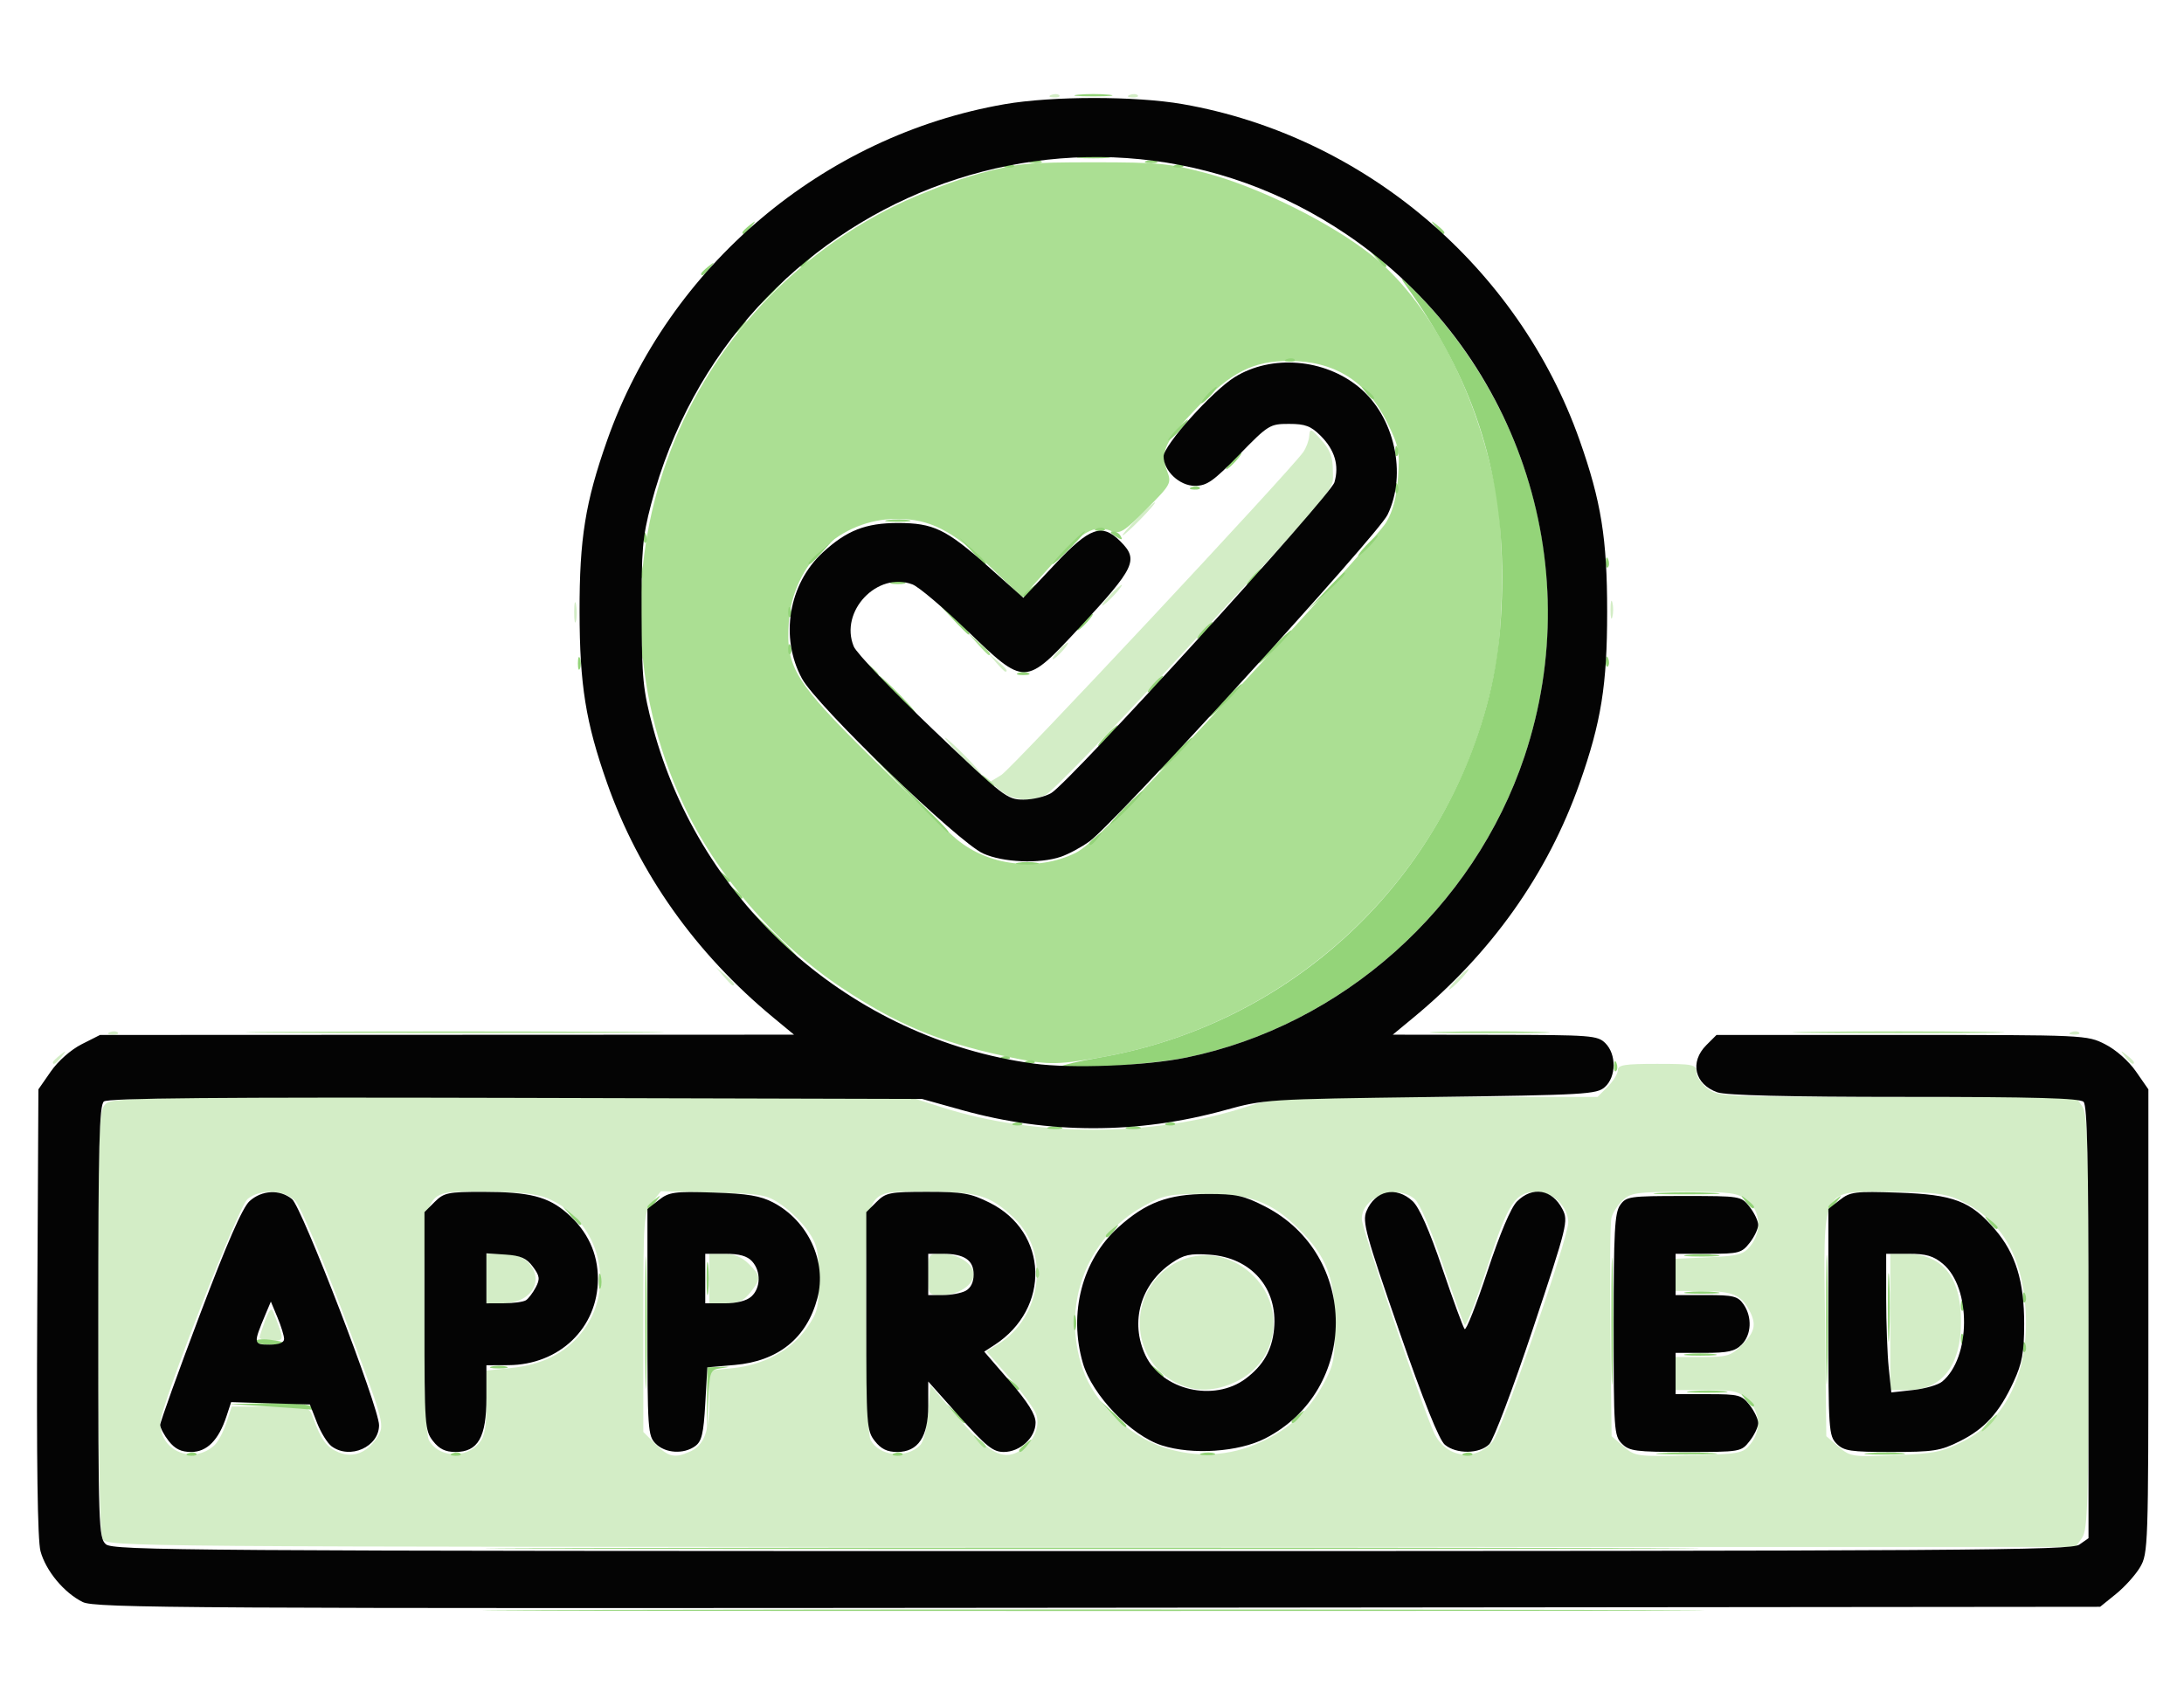 <?xml version="1.0" encoding="UTF-8" standalone="no"?>
<svg
   xmlns:dc="http://purl.org/dc/elements/1.1/"
   xmlns:cc="http://creativecommons.org/ns#"
   xmlns:rdf="http://www.w3.org/1999/02/22-rdf-syntax-ns#"
   xmlns:svg="http://www.w3.org/2000/svg"
   xmlns="http://www.w3.org/2000/svg"
   xmlns:sodipodi="http://sodipodi.sourceforge.net/DTD/sodipodi-0.dtd"
   xmlns:inkscape="http://www.inkscape.org/namespaces/inkscape"
   id="Capa_1"
   enable-background="new 0 0 512.085 512.085"
   height="400"
   viewBox="0 0 512.085 400.066"
   width="512"
   version="1.1"
   sodipodi:docname="approved.svg"
   inkscape:version="1.0.2-2 (e86c870879, 2021-01-15)">
  <defs
     id="defs41" />
  <sodipodi:namedview
     pagecolor="#ffffff"
     bordercolor="#666666"
     borderopacity="1"
     objecttolerance="10"
     gridtolerance="10"
     guidetolerance="10"
     inkscape:pageopacity="0"
     inkscape:pageshadow="2"
     inkscape:window-width="1920"
     inkscape:window-height="1027"
     id="namedview39"
     showgrid="false"
     inkscape:zoom="0.8691406"
     inkscape:cx="-83.794086"
     inkscape:cy="252.29611"
     inkscape:window-x="-8"
     inkscape:window-y="286"
     inkscape:window-maximized="1"
     inkscape:current-layer="Capa_1"
     inkscape:document-rotation="0" />
  <g
     id="g855"
     transform="matrix(0.968,0,0,0.968,568.27,-52.774)">
    <path
       style="fill:#d3edc6;stroke-width:1"
       d="m -562.215,427.314 c -0.675,-1.261 -1.035,-19.667 -1.035,-52.854 0,-48.059 0.103,-51.012 1.829,-52.574 1.676,-1.516 9.923,-1.654 98.266,-1.642 l 96.437,0.013 7.802,2.492 c 22.651,7.234 50.76,7.234 73.411,0 7.757,-2.477 8.023,-2.492 46.604,-2.504 l 38.802,-0.013 2.455,-2.455 c 1.35,-1.35 2.455,-3.151 2.455,-4.001 0,-1.286 1.598,-1.546 9.502,-1.546 8.716,0 9.502,0.159 9.502,1.928 0,1.06 1.186,2.861 2.635,4.001 2.574,2.025 3.644,2.073 45.951,2.073 h 43.316 l 1.557,2.223 c 1.359,1.94 1.557,8.594 1.557,52.286 0,43.692 -0.198,50.346 -1.557,52.286 l -1.557,2.223 H -322.732 c -234.723,0 -238.464,-0.03 -239.483,-1.935 z m 27.064,-22.662 c 0.877,-0.79 2.187,-3.231 2.911,-5.423 l 1.316,-3.986 h 9.366 c 9.309,0 9.372,0.017 10.362,2.75 1.944,5.368 3.259,7.134 6.227,8.364 3.635,1.506 7.322,-0.131 9.654,-4.286 1.397,-2.489 0.97,-3.958 -8.27,-28.462 -5.359,-14.211 -10.702,-26.859 -11.874,-28.106 -2.63,-2.799 -8.615,-3.066 -11.642,-0.518 -2.239,1.884 -21.146,50.335 -21.146,54.188 0,6.869 7.89,10.17 13.097,5.479 z m 10.983,-26.162 c 0.042,-0.413 0.666,-2.325 1.387,-4.251 0.899,-2.4 1.494,-3.029 1.895,-2 2.796,7.185 2.806,7.001 -0.382,7.001 -1.637,0 -2.942,-0.338 -2.9,-0.75 z m 53.183,25.601 c 1.338,-1.582 1.75,-3.892 1.75,-9.817 v -7.748 l 6.013,-0.629 c 7.405,-0.774 12.852,-3.454 16.83,-8.28 8.865,-10.755 4.754,-27.477 -8.073,-32.836 -2.584,-1.08 -7.042,-1.548 -14.739,-1.548 -16.134,0 -15.035,-2.272 -15.035,31.071 0,17.242 0.387,27.793 1.066,29.061 2.257,4.218 8.897,4.613 12.187,0.725 z m 1.75,-39.853 v -6.001 h 4.001 c 2.667,0 4.667,0.667 6.001,2 4.314,4.314 0.902,10.002 -6.001,10.002 h -4.001 z m 49.351,41.897 c 3.432,-1.564 4.658,-4.934 4.658,-12.799 v -6.814 l 5.654,-0.584 c 7.557,-0.78 14.134,-4.315 17.841,-9.589 2.718,-3.867 3.01,-5.033 3.01,-12.021 0,-6.603 -0.367,-8.281 -2.5,-11.432 -1.375,-2.031 -4.26,-4.924 -6.411,-6.428 -3.681,-2.574 -4.657,-2.753 -16.62,-3.061 l -12.709,-0.327 -2.133,2.712 c -2.056,2.613 -2.133,3.677 -2.133,29.159 v 26.446 l 2.924,2.924 c 3.181,3.181 4.7,3.508 8.421,1.813 z m 4.658,-41.897 v -6.001 h 3.546 c 2.431,0 4.318,0.772 6.001,2.455 2.985,2.985 3.017,3.562 0.382,6.912 -1.611,2.048 -2.949,2.635 -6.001,2.635 h -3.928 z m 51.008,40.407 c 0.901,-0.881 1.7,-4.1 2,-8.053 l 0.5,-6.585 6.44,7.575 c 7.448,8.761 10.978,10.781 14.951,8.554 3.536,-1.982 5.396,-6.019 4.211,-9.138 -0.508,-1.336 -3.417,-5.288 -6.465,-8.783 l -5.541,-6.354 2.746,-1.67 c 10.734,-6.528 12.757,-22.252 3.939,-30.622 -5.771,-5.478 -8.578,-6.336 -20.731,-6.336 -16.155,0 -15.052,-2.276 -15.052,31.071 0,17.242 0.387,27.793 1.066,29.061 2.093,3.91 8.542,4.601 11.937,1.279 z m 2,-41.407 c 0,-4.984 0.011,-5.001 3.278,-5.001 3.973,0 7.724,2.428 7.724,5.001 0,2.572 -3.751,5.001 -7.724,5.001 -3.267,0 -3.278,-0.017 -3.278,-5.001 z m 80.473,40.654 c 6.886,-3.153 11.546,-7.422 15.096,-13.831 2.682,-4.842 2.947,-6.173 2.947,-14.821 0,-11.062 -1.936,-16.204 -8.619,-22.886 -6.683,-6.683 -11.824,-8.619 -22.886,-8.619 -8.648,0 -9.979,0.265 -14.821,2.947 -13.951,7.728 -20.046,24.078 -14.745,39.55 2.778,8.109 11.127,16.153 19.646,18.929 7.903,2.576 15.935,2.14 23.381,-1.269 z m -20.283,-14.331 c -9.966,-4.911 -12.031,-18.318 -4.05,-26.299 6.083,-6.083 15.458,-6.201 22.016,-0.276 8.616,7.784 6.827,21.189 -3.496,26.186 -5.123,2.48 -9.963,2.61 -14.469,0.389 z m 76.478,14.252 c 2.203,-2.5 18.359,-49.31 18.359,-53.192 0,-3.678 -3.746,-7.386 -7.463,-7.386 -5.399,0 -6.995,2.392 -12.167,18.235 -2.646,8.104 -5.091,14.405 -5.434,14.002 -0.343,-0.403 -2.753,-7.033 -5.356,-14.734 -2.801,-8.289 -5.564,-14.717 -6.77,-15.753 -4.356,-3.741 -12.818,-0.559 -12.818,4.821 0,2.316 14.824,46.151 17.548,51.893 2.814,5.929 9.816,6.979 14.101,2.114 z m 62.456,0.571 c 2.66,-3.288 2.434,-7.707 -0.545,-10.686 -2.173,-2.173 -3.323,-2.455 -10.002,-2.455 h -7.547 v -4.001 -4.001 h 6.578 c 5.937,0 6.863,-0.285 9.502,-2.924 3.172,-3.172 3.559,-5.017 1.76,-8.394 -1.988,-3.733 -4.103,-4.62 -11.089,-4.653 l -6.751,-0.032 v -3.895 -3.895 l 8.099,-0.368 c 7.051,-0.32 8.345,-0.672 10.002,-2.717 2.821,-3.483 2.486,-8.524 -0.733,-11.057 -2.351,-1.85 -4.002,-2.073 -15.314,-2.073 -11.354,0 -12.906,0.212 -14.855,2.028 -1.197,1.115 -2.43,3.037 -2.739,4.269 -0.309,1.233 -0.427,13.637 -0.262,27.565 l 0.3,25.324 2.895,2.489 c 2.813,2.418 3.265,2.48 15.843,2.162 12.206,-0.308 13.057,-0.462 14.858,-2.688 z m 51.632,-0.735 c 10.489,-5.346 15.972,-16.978 15.04,-31.91 -0.837,-13.409 -6.078,-21.998 -16.254,-26.637 -3.161,-1.441 -6.558,-1.828 -16.18,-1.846 -17.526,-0.032 -16.497,-2.091 -16.12,32.263 l 0.295,26.901 2.946,2.533 c 2.842,2.443 3.327,2.517 13.716,2.089 9.454,-0.39 11.477,-0.804 16.557,-3.393 z m -17.717,-28.909 v -16.503 h 3.599 c 9.006,0 13.528,5.503 13.528,16.464 0,10.549 -4.623,16.541 -12.762,16.541 h -4.366 z m -445.074,-62.888 c 0,-0.208 0.788,-0.995 1.75,-1.75 1.586,-1.244 1.622,-1.209 0.378,0.378 -1.307,1.666 -2.128,2.196 -2.128,1.373 z m 501.956,-1.373 c -1.244,-1.586 -1.209,-1.622 0.378,-0.378 0.963,0.755 1.75,1.543 1.75,1.75 0,0.823 -0.821,0.293 -2.128,-1.373 z m -488.141,-5.934 c 0.722,-0.289 1.585,-0.253 1.917,0.079 0.332,0.332 -0.258,0.569 -1.313,0.525 -1.165,-0.048 -1.402,-0.285 -0.604,-0.604 z m 475.079,0 c 0.722,-0.289 1.585,-0.253 1.917,0.079 0.332,0.332 -0.258,0.569 -1.313,0.525 -1.165,-0.048 -1.402,-0.285 -0.604,-0.604 z M -234.196,291.726 c 1.292,-1.375 2.574,-2.5 2.849,-2.5 0.275,0 -0.557,1.125 -1.849,2.5 -1.292,1.375 -2.574,2.5 -2.849,2.5 -0.275,0 0.557,-1.125 1.849,-2.5 z m -177.625,-0.75 -1.905,-2.25 2.25,1.905 c 2.115,1.791 2.706,2.595 1.905,2.595 -0.19,0 -1.202,-1.013 -2.25,-2.25 z m 67.178,-44.88 -2.699,-2.123 2.823,-1.717 c 2.502,-1.521 69.818,-73.512 73.129,-78.208 0.722,-1.024 1.384,-2.801 1.47,-3.949 0.144,-1.907 0.398,-1.818 2.938,1.025 2.139,2.394 2.78,4.117 2.78,7.472 0,5.061 2.795,1.701 -39.751,47.782 -14.987,16.232 -28.398,30.036 -29.802,30.676 -3.858,1.758 -7.886,1.403 -10.889,-0.959 z m -9.573,-8.379 c -2.429,-2.475 -4.192,-4.501 -3.917,-4.501 0.275,0 2.488,2.025 4.917,4.501 2.429,2.475 4.192,4.501 3.917,4.501 -0.275,0 -2.488,-2.025 -4.917,-4.501 z m 8.406,-22.754 -1.905,-2.25 2.25,1.905 c 2.115,1.791 2.706,2.595 1.905,2.595 -0.19,0 -1.202,-1.013 -2.25,-2.25 z m 15.098,-2.75 c 0.996,-1.1 2.035,-2 2.31,-2 0.275,0 -0.315,0.9 -1.31,2 -0.996,1.1 -2.035,2 -2.31,2 -0.275,0 0.315,-0.9 1.31,-2 z m -117.267,-9.502 c 0.011,-2.2 0.216,-2.983 0.455,-1.739 0.239,1.244 0.23,3.044 -0.02,4.001 -0.25,0.956 -0.446,-0.062 -0.435,-2.262 z m 251.022,-0.5 c 0,-1.925 0.206,-2.713 0.457,-1.75 0.252,0.963 0.252,2.538 0,3.501 -0.252,0.963 -0.457,0.175 -0.457,-1.75 z m -121.252,-3.501 c 1.292,-1.375 2.574,-2.5 2.849,-2.5 0.275,0 -0.557,1.125 -1.849,2.5 -1.292,1.375 -2.574,2.5 -2.849,2.5 -0.275,0 0.557,-1.125 1.849,-2.5 z m 6.501,-18.503 c 2.149,-2.2 4.132,-4.001 4.407,-4.001 0.275,0 -1.258,1.8 -3.406,4.001 -2.149,2.2 -4.132,4.001 -4.407,4.001 -0.275,0 1.258,-1.8 3.406,-4.001 z M -332.4,77.507 c 0.722,-0.289 1.585,-0.253 1.917,0.079 0.332,0.332 -0.258,0.569 -1.313,0.525 -1.165,-0.048 -1.402,-0.285 -0.604,-0.604 z m 19.003,0 c 0.722,-0.289 1.585,-0.253 1.917,0.079 0.332,0.332 -0.258,0.569 -1.313,0.525 -1.165,-0.048 -1.402,-0.285 -0.604,-0.604 z"
       id="path863" />
    <path
       style="fill:#abdf93;stroke-width:1"
       d="m -350.343,403.495 c -1.244,-1.586 -1.209,-1.622 0.378,-0.378 1.666,1.307 2.196,2.128 1.373,2.128 -0.208,0 -0.995,-0.788 -1.75,-1.75 z m 244.668,-4.251 c 0.996,-1.1 2.035,-2 2.31,-2 0.275,0 -0.315,0.9 -1.31,2 -0.996,1.1 -2.035,2 -2.31,2 -0.275,0 0.315,-0.9 1.31,-2 z m -230.459,-36.589 c 0.048,-1.165 0.285,-1.402 0.604,-0.604 0.289,0.722 0.253,1.585 -0.079,1.917 -0.332,0.332 -0.569,-0.258 -0.525,-1.313 z m -8.08,-52.41 c -15.506,-3.364 -25.898,-7.754 -39.019,-16.482 -16.087,-10.702 -30.455,-27.437 -38.493,-44.836 -25.141,-54.415 -2.231,-118.333 51.889,-144.767 5.592,-2.731 14.657,-6.172 20.145,-7.646 9.027,-2.425 11.647,-2.681 27.481,-2.681 15.816,0 18.467,0.258 27.505,2.675 12.634,3.38 29.676,11.817 39.64,19.627 14.092,11.044 25.702,33.002 30.381,57.457 1.91,9.984 1.921,30.907 0.021,41.74 -8.498,48.455 -47.114,86.836 -95.931,95.349 -10.952,1.91 -12.973,1.873 -23.619,-0.437 z m 17.64,-49.09 c 3.519,-1.704 12.28,-10.559 38.712,-39.13 18.79,-20.31 35.238,-38.731 36.552,-40.934 1.675,-2.81 2.537,-6.082 2.885,-10.952 0.451,-6.3 0.205,-7.537 -2.645,-13.327 -4.879,-9.91 -12.763,-14.852 -23.705,-14.858 -8.752,-0.005 -14.077,2.709 -22.463,11.448 -7.645,7.967 -8.869,10.579 -7.123,15.204 1.112,2.946 0.944,3.258 -4.991,9.246 -5.451,5.5 -6.415,6.093 -8.569,5.274 -4.179,-1.589 -7.044,0.044 -14.403,8.207 l -7.135,7.915 -8.286,-7.955 c -8.587,-8.244 -14.222,-11.087 -21.973,-11.087 -13.86,0 -25.258,10.832 -26.269,24.964 -0.788,11.009 1.372,14.496 20.869,33.694 9.021,8.883 17.923,17.411 19.781,18.95 7.852,6.505 19.443,7.851 28.763,3.339 z m -21.768,-17.687 c -1.244,-1.586 -1.209,-1.622 0.378,-0.378 0.963,0.755 1.75,1.543 1.75,1.75 0,0.823 -0.821,0.293 -2.128,-1.373 z m -28.472,-27.505 -1.905,-2.25 2.25,1.905 c 2.115,1.791 2.706,2.595 1.905,2.595 -0.19,0 -1.202,-1.013 -2.25,-2.25 z m 26.524,-5.501 -2.425,-2.75 2.75,2.425 c 2.571,2.266 3.209,3.076 2.425,3.076 -0.179,0 -1.417,-1.238 -2.75,-2.75 z M -518.068,304.478 c 22.375,-0.15 59.281,-0.15 82.014,-1.3e-4 22.732,0.15 4.425,0.273 -40.682,0.273 -45.107,8e-5 -63.707,-0.123 -41.332,-0.273 z m 280.121,0.003 c 6.464,-0.174 17.04,-0.174 23.504,0 6.464,0.174 1.175,0.317 -11.752,0.317 -12.927,0 -18.216,-0.143 -11.752,-0.317 z m 90.015,-0.002 c 11.414,-0.16 30.092,-0.16 41.507,0 11.414,0.16 2.075,0.292 -20.753,0.292 -22.829,0 -32.168,-0.131 -20.753,-0.292 z"
       id="path861" />
    <path
       style="fill:#94d479;stroke-width:1"
       d="m -441.981,444.501 c 65.873,-0.142 173.666,-0.142 239.54,0 65.873,0.142 11.977,0.258 -119.77,0.258 -131.747,0 -185.643,-0.116 -119.77,-0.258 z m 0.58,-15.002 c 65.643,-0.142 172.76,-0.142 238.04,2e-5 65.279,0.142 11.572,0.258 -119.35,0.258 -130.922,-10e-6 -184.332,-0.116 -118.689,-0.258 z m -100.034,-22.937 c 0.722,-0.289 1.585,-0.253 1.917,0.079 0.332,0.332 -0.258,0.569 -1.313,0.525 -1.165,-0.048 -1.402,-0.285 -0.604,-0.604 z m 64.011,0 c 0.722,-0.289 1.585,-0.253 1.917,0.079 0.332,0.332 -0.258,0.569 -1.313,0.525 -1.165,-0.048 -1.402,-0.285 -0.604,-0.604 z m 107.018,0 c 0.722,-0.289 1.585,-0.253 1.917,0.079 0.332,0.332 -0.258,0.569 -1.313,0.525 -1.165,-0.048 -1.402,-0.285 -0.604,-0.604 z m 74.469,-0.01 c 0.973,-0.254 2.323,-0.237 3.001,0.037 0.677,0.274 -0.119,0.481 -1.769,0.461 -1.65,-0.02 -2.204,-0.245 -1.231,-0.498 z m 63.554,0.01 c 0.722,-0.289 1.585,-0.253 1.917,0.079 0.332,0.332 -0.258,0.569 -1.313,0.525 -1.165,-0.048 -1.402,-0.285 -0.604,-0.604 z m 47.985,-0.058 c 3.46,-0.196 8.861,-0.194 12.002,0.004 3.141,0.198 0.311,0.358 -6.29,0.356 -6.601,-0.002 -9.171,-0.164 -5.712,-0.36 z m 49.996,0.008 c 2.352,-0.211 5.953,-0.208 8.001,0.007 2.048,0.215 0.124,0.388 -4.277,0.384 -4.401,-0.004 -6.077,-0.179 -3.724,-0.391 z m -205.811,-0.644 c 0,-0.208 0.788,-0.995 1.75,-1.75 1.586,-1.244 1.622,-1.209 0.378,0.378 -1.307,1.666 -2.128,2.196 -2.128,1.373 z m -75.58,-12.371 0.068,-7.755 3.001,-0.093 c 2.745,-0.085 2.77,-0.059 0.291,0.31 -2.628,0.391 -2.72,0.628 -3.068,7.848 l -0.359,7.444 0.068,-7.755 z m -14.999,-18.756 c 5.7e-4,-14.302 0.141,-20.014 0.312,-12.693 0.171,7.321 0.171,19.023 -0.001,26.004 -0.172,6.981 -0.312,0.991 -0.311,-13.311 z m 113.02,22.254 -2.938,-3.251 3.251,2.938 c 1.788,1.616 3.251,3.078 3.251,3.251 0,0.773 -0.825,0.092 -3.563,-2.938 z m -38.038,0 -1.905,-2.25 2.25,1.905 c 2.115,1.791 2.706,2.595 1.905,2.595 -0.19,0 -1.202,-1.013 -2.25,-2.25 z m 81.609,1.873 c 0,-0.208 0.788,-0.995 1.75,-1.75 1.586,-1.244 1.622,-1.209 0.378,0.378 -1.307,1.666 -2.128,2.196 -2.128,1.373 z m 77.446,-24.126 c -6.1e-4,-13.752 0.14,-19.517 0.313,-12.81 0.173,6.707 0.173,17.958 10e-4,25.004 -0.172,7.046 -0.314,1.558 -0.314,-12.194 z m 52.01,-0.5 c 0,-14.027 0.141,-19.766 0.313,-12.752 0.172,7.014 0.172,18.491 0,25.504 -0.172,7.014 -0.313,1.275 -0.313,-12.752 z m -376.997,21.003 -10.002,-0.613 9.693,-0.194 c 5.602,-0.112 9.953,0.228 10.311,0.806 0.34,0.55 0.479,0.913 0.309,0.806 -0.17,-0.107 -4.81,-0.469 -10.311,-0.806 z m 357.432,-1.75 c -1.244,-1.586 -1.209,-1.622 0.378,-0.378 0.963,0.755 1.75,1.543 1.75,1.75 0,0.823 -0.821,0.293 -2.128,-1.373 z m -13.098,-1.984 c 2.352,-0.211 5.953,-0.208 8.001,0.007 2.048,0.215 0.124,0.388 -4.277,0.384 -4.401,-0.004 -6.077,-0.179 -3.724,-0.391 z m -164.931,-2.017 c -1.244,-1.586 -1.209,-1.622 0.378,-0.378 1.666,1.307 2.196,2.128 1.373,2.128 -0.208,0 -0.995,-0.788 -1.75,-1.75 z m 35.006,-3 c -1.244,-1.586 -1.209,-1.622 0.378,-0.378 0.963,0.755 1.75,1.543 1.75,1.75 0,0.823 -0.821,0.293 -2.128,-1.373 z m -160.649,-0.939 c 0.963,-0.252 2.538,-0.252 3.501,0 0.963,0.252 0.175,0.457 -1.75,0.457 -1.925,0 -2.713,-0.206 -1.75,-0.457 z m 338.198,-14.313 c 0,-7.426 0.157,-10.464 0.35,-6.751 0.192,3.713 0.192,9.789 0,13.502 -0.192,3.713 -0.35,0.675 -0.35,-6.751 z m -48.65,11.278 c 1.788,-0.222 4.713,-0.222 6.501,0 1.788,0.222 0.325,0.403 -3.251,0.403 -3.576,0 -5.038,-0.182 -3.251,-0.403 z m 81.342,-1.86 c 0.048,-1.165 0.285,-1.402 0.604,-0.604 0.289,0.722 0.253,1.585 -0.079,1.917 -0.332,0.332 -0.569,-0.258 -0.525,-1.313 z M -525.245,379.441 c 0,-0.44 1.575,-0.615 3.501,-0.391 1.925,0.225 3.501,0.584 3.501,0.799 0,0.215 -1.575,0.391 -3.501,0.391 -1.925,0 -3.501,-0.36 -3.501,-0.799 z m 413.148,-0.784 c 0.048,-1.165 0.285,-1.402 0.604,-0.604 0.289,0.722 0.253,1.585 -0.079,1.917 -0.332,0.332 -0.569,-0.258 -0.525,-1.313 z m -214.92,-3.917 c 0.02,-1.65 0.245,-2.204 0.498,-1.231 0.254,0.973 0.237,2.323 -0.037,3.001 -0.274,0.677 -0.481,-0.119 -0.461,-1.769 z m 214.92,-4.084 c 0.048,-1.165 0.285,-1.402 0.604,-0.604 0.289,0.722 0.253,1.585 -0.079,1.917 -0.332,0.332 -0.569,-0.258 -0.525,-1.313 z M -415.906,364.238 c 0,-3.576 0.182,-5.038 0.403,-3.251 0.222,1.788 0.222,4.713 0,6.501 -0.222,1.788 -0.403,0.325 -0.403,-3.251 z m 318.812,4.417 c 0.048,-1.165 0.285,-1.402 0.604,-0.604 0.289,0.722 0.253,1.585 -0.079,1.917 -0.332,0.332 -0.569,-0.258 -0.525,-1.313 z m -81.365,-1.139 c 1.776,-0.221 4.926,-0.225 7.001,-0.008 2.075,0.217 0.622,0.397 -3.228,0.402 -3.851,0.004 -5.548,-0.173 -3.773,-0.394 z m -263.577,-2.779 c 0.02,-1.65 0.245,-2.204 0.498,-1.231 0.254,0.973 0.237,2.323 -0.037,3.001 -0.274,0.677 -0.481,-0.119 -0.461,-1.769 z m 263.577,-6.223 c 1.776,-0.221 4.926,-0.225 7.001,-0.008 2.075,0.217 0.622,0.397 -3.228,0.402 -3.851,0.004 -5.548,-0.173 -3.773,-0.394 z m -140.751,-4.657 c 0,-0.208 0.788,-0.995 1.75,-1.75 1.586,-1.244 1.622,-1.209 0.378,0.378 -1.307,1.666 -2.128,2.196 -2.128,1.373 z m 213.908,-3.373 c -1.244,-1.586 -1.209,-1.622 0.378,-0.378 0.963,0.755 1.75,1.543 1.75,1.75 0,0.823 -0.821,0.293 -2.128,-1.373 z m -343.524,-1.5 -1.905,-2.25 2.25,1.905 c 2.115,1.791 2.706,2.595 1.905,2.595 -0.19,0 -1.202,-1.013 -2.25,-2.25 z m 18.598,-2.128 c 0,-0.208 0.788,-0.995 1.75,-1.75 1.586,-1.244 1.622,-1.209 0.378,0.378 -1.307,1.666 -2.128,2.196 -2.128,1.373 z m 265.917,-1.373 c -1.244,-1.586 -1.209,-1.622 0.378,-0.378 0.963,0.755 1.75,1.543 1.75,1.75 0,0.823 -0.821,0.293 -2.128,-1.373 z m 20.131,1.373 c 0,-0.208 0.788,-0.995 1.75,-1.75 1.586,-1.244 1.622,-1.209 0.378,0.378 -1.307,1.666 -2.128,2.196 -2.128,1.373 z m -40.715,-3.365 c 3.736,-0.193 9.587,-0.192 13.002,0.003 3.415,0.195 0.358,0.353 -6.793,0.351 -7.151,-0.002 -9.945,-0.161 -6.209,-0.354 z m -148.047,-15.953 c 0.973,-0.254 2.323,-0.237 3.001,0.037 0.677,0.274 -0.119,0.481 -1.769,0.461 -1.65,-0.02 -2.204,-0.245 -1.231,-0.498 z m 19.003,0 c 0.973,-0.254 2.323,-0.237 3.001,0.037 0.677,0.274 -0.119,0.481 -1.769,0.461 -1.65,-0.02 -2.204,-0.245 -1.231,-0.498 z m -27.461,-0.99 c 0.722,-0.289 1.585,-0.253 1.917,0.079 0.332,0.332 -0.258,0.569 -1.313,0.525 -1.165,-0.048 -1.402,-0.285 -0.604,-0.604 z m 37.006,0 c 0.722,-0.289 1.585,-0.253 1.917,0.079 0.332,0.332 -0.258,0.569 -1.313,0.525 -1.165,-0.048 -1.402,-0.285 -0.604,-0.604 z m 108.284,-13.903 c 0.048,-1.165 0.285,-1.402 0.604,-0.604 0.289,0.722 0.253,1.585 -0.079,1.917 -0.332,0.332 -0.569,-0.258 -0.525,-1.313 z m -134.025,0.23 c 0.317,-0.347 4.59,-1.331 9.497,-2.187 42.647,-7.437 77.699,-37.409 91.561,-78.293 4.161,-12.272 5.884,-23.466 5.884,-38.229 0,-26.263 -7.236,-48.14 -23.307,-70.469 -2.011,-2.793 -1.006,-2.039 3.33,2.5 28.745,30.096 38.409,72.574 25.381,111.564 -12.283,36.762 -44.161,65.164 -81.85,72.926 -8.052,1.658 -31.552,3.344 -30.496,2.187 z m -8.265,-1.329 c 0.722,-0.289 1.585,-0.253 1.917,0.079 0.332,0.332 -0.258,0.569 -1.313,0.525 -1.165,-0.048 -1.402,-0.285 -0.604,-0.604 z m -6.001,-1 c 0.722,-0.289 1.585,-0.253 1.917,0.079 0.332,0.332 -0.258,0.569 -1.313,0.525 -1.165,-0.048 -1.402,-0.285 -0.604,-0.604 z m -56.353,-30.572 -5.97,-6.251 6.251,5.97 c 3.438,3.283 6.251,6.096 6.251,6.251 0,0.739 -0.987,-0.163 -6.532,-5.97 z m -8.598,-9.502 c -1.244,-1.586 -1.209,-1.622 0.378,-0.378 1.666,1.307 2.196,2.128 1.373,2.128 -0.208,0 -0.995,-0.788 -1.75,-1.75 z m -3.001,-4.001 c -1.244,-1.586 -1.209,-1.622 0.378,-0.378 0.963,0.755 1.75,1.543 1.75,1.75 0,0.823 -0.821,0.293 -2.128,-1.373 z m 71.889,-2.956 c 1.238,-0.238 3.263,-0.238 4.501,0 1.238,0.238 0.225,0.433 -2.25,0.433 -2.475,0 -3.488,-0.195 -2.25,-0.433 z m 17.253,-4.673 c 0,-0.208 0.788,-0.995 1.75,-1.75 1.586,-1.244 1.622,-1.209 0.378,0.378 -1.307,1.666 -2.128,2.196 -2.128,1.373 z m -44.526,-12.875 -9.983,-10.252 10.252,9.983 c 9.522,9.272 10.706,10.521 9.983,10.521 -0.148,0 -4.761,-4.613 -10.252,-10.252 z m 53.028,4.251 c 2.149,-2.2 4.132,-4.001 4.407,-4.001 0.275,0 -1.258,1.8 -3.406,4.001 -2.149,2.2 -4.132,4.001 -4.407,4.001 -0.275,0 1.258,-1.8 3.406,-4.001 z m 12.002,-13.002 c 2.149,-2.2 4.132,-4.001 4.407,-4.001 0.275,0 -1.258,1.8 -3.406,4.001 -2.149,2.2 -4.132,4.001 -4.407,4.001 -0.275,0 1.258,-1.8 3.406,-4.001 z m -16.503,-4.501 c 1.292,-1.375 2.574,-2.5 2.849,-2.5 0.275,0 -0.557,1.125 -1.849,2.5 -1.292,1.375 -2.574,2.5 -2.849,2.5 -0.275,0 0.557,-1.125 1.849,-2.5 z m 28.505,-8.501 c 2.149,-2.2 4.132,-4.001 4.407,-4.001 0.275,0 -1.258,1.8 -3.406,4.001 -2.149,2.2 -4.132,4.001 -4.407,4.001 -0.275,0 1.258,-1.8 3.406,-4.001 z m -79.513,-1.5 c -2.429,-2.475 -4.192,-4.501 -3.917,-4.501 0.275,0 2.488,2.025 4.917,4.501 2.429,2.475 4.192,4.501 3.917,4.501 -0.275,0 -2.488,-2.025 -4.917,-4.501 z m 62.51,-2.5 c 0.996,-1.1 2.035,-2 2.31,-2 0.275,0 -0.315,0.9 -1.31,2 -0.996,1.1 -2.035,2 -2.31,2 -0.275,0 0.315,-0.9 1.31,-2 z m -32.755,-2.663 c 0.688,-0.277 1.813,-0.277 2.5,0 0.688,0.277 0.125,0.504 -1.25,0.504 -1.375,0 -1.938,-0.227 -1.25,-0.504 z m -106.61,-2.338 c 0,-1.375 0.227,-1.938 0.504,-1.25 0.277,0.688 0.277,1.813 0,2.5 -0.277,0.688 -0.504,0.125 -0.504,-1.25 z m 248.962,-0.583 c 0.048,-1.165 0.285,-1.402 0.604,-0.604 0.289,0.722 0.253,1.585 -0.079,1.917 -0.332,0.332 -0.569,-0.258 -0.525,-1.313 z m -233.923,-1.917 c 0.02,-1.65 0.245,-2.204 0.498,-1.231 0.254,0.973 0.237,2.323 -0.037,3.001 -0.274,0.677 -0.481,-0.119 -0.461,-1.769 z m 153.331,-1.5 c 2.149,-2.2 4.132,-4.001 4.407,-4.001 0.275,0 -1.258,1.8 -3.406,4.001 -2.149,2.2 -4.132,4.001 -4.407,4.001 -0.275,0 1.258,-1.8 3.406,-4.001 z m -117.441,0.417 c 0.048,-1.165 0.285,-1.402 0.604,-0.604 0.289,0.722 0.253,1.585 -0.079,1.917 -0.332,0.332 -0.569,-0.258 -0.525,-1.313 z m 100.438,-4.417 c 0.996,-1.1 2.035,-2 2.31,-2 0.275,0 -0.315,0.9 -1.31,2 -0.996,1.1 -2.035,2 -2.31,2 -0.275,0 0.315,-0.9 1.31,-2 z m -61.057,-3.251 -3.954,-4.251 4.251,3.954 c 3.953,3.677 4.71,4.548 3.954,4.548 -0.163,0 -2.076,-1.913 -4.251,-4.251 z m 32.052,1.25 c 0.996,-1.1 2.035,-2 2.31,-2 0.275,0 -0.315,0.9 -1.31,2 -0.996,1.1 -2.035,2 -2.31,2 -0.275,0 0.315,-0.9 1.31,-2 z m -71.433,-2.584 c 0.048,-1.165 0.285,-1.402 0.604,-0.604 0.289,0.722 0.253,1.585 -0.079,1.917 -0.332,0.332 -0.569,-0.258 -0.525,-1.313 z m 129.901,-4.667 c 2.452,-2.613 4.59,-4.751 4.751,-4.751 0.751,0 -0.043,0.898 -4.459,5.043 l -4.751,4.459 z m -72.97,0.873 c 0,-0.208 0.788,-0.995 1.75,-1.75 1.586,-1.244 1.622,-1.209 0.378,0.378 -1.307,1.666 -2.128,2.196 -2.128,1.373 z m -31.736,-3.316 c 0.973,-0.254 2.323,-0.237 3.001,0.037 0.677,0.274 -0.119,0.481 -1.769,0.461 -1.65,-0.02 -2.204,-0.245 -1.231,-0.498 z m 87.245,-1.307 c 0.996,-1.1 2.035,-2 2.31,-2 0.275,0 -0.315,0.9 -1.31,2 -0.996,1.1 -2.035,2 -2.31,2 -0.275,0 0.315,-0.9 1.31,-2 z m -148.33,-1.5 c 0.02,-1.65 0.245,-2.204 0.498,-1.231 0.254,0.973 0.237,2.323 -0.037,3.001 -0.274,0.677 -0.481,-0.119 -0.461,-1.769 z m 233.923,-2.084 c 0.048,-1.165 0.285,-1.402 0.604,-0.604 0.289,0.722 0.253,1.585 -0.079,1.917 -0.332,0.332 -0.569,-0.258 -0.525,-1.313 z m -193.111,0.27 c 0,-0.172 1.463,-1.635 3.251,-3.251 l 3.251,-2.938 -2.938,3.251 c -2.738,3.03 -3.563,3.71 -3.563,2.938 z m 39.444,-2.938 -2.938,-3.251 3.251,2.938 c 3.03,2.738 3.71,3.563 2.938,3.563 -0.172,0 -1.635,-1.463 -3.251,-3.251 z m 23.067,-0.75 c 2.149,-2.2 4.132,-4.001 4.407,-4.001 0.275,0 -1.258,1.8 -3.406,4.001 -2.149,2.2 -4.132,4.001 -4.407,4.001 -0.275,0 1.258,-1.8 3.406,-4.001 z m 72.512,-0.5 c 1.292,-1.375 2.574,-2.5 2.849,-2.5 0.275,0 -0.557,1.125 -1.849,2.5 -1.292,1.375 -2.574,2.5 -2.849,2.5 -0.275,0 0.557,-1.125 1.849,-2.5 z m -174.95,-2.084 c 0.048,-1.165 0.285,-1.402 0.604,-0.604 0.289,0.722 0.253,1.585 -0.079,1.917 -0.332,0.332 -0.569,-0.258 -0.525,-1.313 z m 113.94,-0.417 c -0.901,-0.583 -1.025,-0.976 -0.309,-0.985 0.655,-0.008 1.469,0.435 1.809,0.985 0.767,1.242 0.421,1.242 -1.5,0 z m -4.188,-1.683 c 0.722,-0.289 1.585,-0.253 1.917,0.079 0.332,0.332 -0.258,0.569 -1.313,0.525 -1.165,-0.048 -1.402,-0.285 -0.604,-0.604 z m 50.196,-1.817 c 1.292,-1.375 2.574,-2.5 2.849,-2.5 0.275,0 -0.557,1.125 -1.849,2.5 -1.292,1.375 -2.574,2.5 -2.849,2.5 -0.275,0 0.557,-1.125 1.849,-2.5 z m -100.753,-0.218 c 1.52,-0.23 3.771,-0.224 5.001,0.014 1.23,0.237 -0.014,0.425 -2.764,0.418 -2.75,-0.008 -3.757,-0.202 -2.237,-0.432 z m 122.836,-7.867 c 0.048,-1.165 0.285,-1.402 0.604,-0.604 0.289,0.722 0.253,1.585 -0.079,1.917 -0.332,0.332 -0.569,-0.258 -0.525,-1.313 z m -49.275,-0.1 c 0.722,-0.289 1.585,-0.253 1.917,0.079 0.332,0.332 -0.258,0.569 -1.313,0.525 -1.165,-0.048 -1.402,-0.285 -0.604,-0.604 z m 9.689,-6.318 c 0.996,-1.1 2.035,-2 2.31,-2 0.275,0 -0.315,0.9 -1.31,2 -0.996,1.1 -2.035,2 -2.31,2 -0.275,0 0.315,-0.9 1.31,-2 z m 39.586,-2.584 c 0.048,-1.165 0.285,-1.402 0.604,-0.604 0.289,0.722 0.253,1.585 -0.079,1.917 -0.332,0.332 -0.569,-0.258 -0.525,-1.313 z m -53.088,-4.917 c 1.292,-1.375 2.574,-2.5 2.849,-2.5 0.275,0 -0.557,1.125 -1.849,2.5 -1.292,1.375 -2.574,2.5 -2.849,2.5 -0.275,0 0.557,-1.125 1.849,-2.5 z m 7.501,-8.501 c 0.996,-1.1 2.035,-2 2.31,-2 0.275,0 -0.315,0.9 -1.31,2 -0.996,1.1 -2.035,2 -2.31,2 -0.275,0 0.315,-0.9 1.31,-2 z m 38.379,-0.75 c -1.244,-1.586 -1.209,-1.622 0.378,-0.378 1.666,1.307 2.196,2.128 1.373,2.128 -0.208,0 -0.995,-0.788 -1.75,-1.75 z m -19.063,-7.934 c 0.722,-0.289 1.585,-0.253 1.917,0.079 0.332,0.332 -0.258,0.569 -1.313,0.525 -1.165,-0.048 -1.402,-0.285 -0.604,-0.604 z m -133.835,-6.696 c 0,-0.208 0.788,-0.995 1.75,-1.75 1.586,-1.244 1.622,-1.209 0.378,0.378 -1.307,1.666 -2.128,2.196 -2.128,1.373 z m 8.501,-9.624 c 2.149,-2.2 4.132,-4.001 4.407,-4.001 0.275,0 -1.258,1.8 -3.406,4.001 -2.149,2.2 -4.132,4.001 -4.407,4.001 -0.275,0 1.258,-1.8 3.406,-4.001 z m -16.503,-4.378 c 0,-0.208 0.788,-0.995 1.75,-1.75 1.586,-1.244 1.622,-1.209 0.378,0.378 -1.307,1.666 -2.128,2.196 -2.128,1.373 z m 24.004,-2 c 0,-0.208 0.788,-0.995 1.75,-1.75 1.586,-1.244 1.622,-1.209 0.378,0.378 -1.307,1.666 -2.128,2.196 -2.128,1.373 z m 139.428,-1.873 -1.905,-2.25 2.25,1.905 c 2.115,1.791 2.706,2.595 1.905,2.595 -0.19,0 -1.202,-1.013 -2.25,-2.25 z m -153.43,-6.129 c 0,-0.208 0.788,-0.995 1.75,-1.75 1.586,-1.244 1.622,-1.209 0.378,0.378 -1.307,1.666 -2.128,2.196 -2.128,1.373 z m 167.9,-1.373 c -1.244,-1.586 -1.209,-1.622 0.378,-0.378 0.963,0.755 1.75,1.543 1.75,1.75 0,0.823 -0.821,0.293 -2.128,-1.373 z M -343.402,94.51 c 0.722,-0.289 1.585,-0.253 1.917,0.079 0.332,0.332 -0.258,0.569 -1.313,0.525 -1.165,-0.048 -1.402,-0.285 -0.604,-0.604 z m 41.007,0 c 0.722,-0.289 1.585,-0.253 1.917,0.079 0.332,0.332 -0.258,0.569 -1.313,0.525 -1.165,-0.048 -1.402,-0.285 -0.604,-0.604 z m -35.068,-0.979 c 0.688,-0.277 1.813,-0.277 2.5,0 0.688,0.277 0.125,0.504 -1.25,0.504 -1.375,0 -1.938,-0.227 -1.25,-0.504 z m 28.005,0 c 0.688,-0.277 1.813,-0.277 2.5,0 0.688,0.277 0.125,0.504 -1.25,0.504 -1.375,0 -1.938,-0.227 -1.25,-0.504 z m -16.003,-1.061 c 1.788,-0.222 4.713,-0.222 6.501,0 1.788,0.222 0.325,0.403 -3.251,0.403 -3.576,0 -5.038,-0.182 -3.251,-0.403 z m -0.5,-15.008 c 2.063,-0.216 5.438,-0.216 7.501,0 2.063,0.216 0.375,0.392 -3.751,0.392 -4.126,0 -5.813,-0.177 -3.751,-0.392 z"
       id="path859" />
    <path
       style="fill:#040404;stroke-width:1"
       d="m -567.012,442.602 c -4.521,-2.233 -8.953,-7.569 -10.232,-12.319 -0.722,-2.681 -0.982,-21.73 -0.792,-57.938 l 0.283,-53.944 3.014,-4.336 c 1.761,-2.534 4.863,-5.271 7.463,-6.586 l 4.449,-2.25 84.052,-0.035 84.052,-0.035 -5.001,-4.133 c -18.829,-15.563 -32.56,-34.93 -40.276,-56.807 -5.185,-14.703 -6.644,-23.78 -6.672,-41.507 -0.028,-17.712 1.389,-26.525 6.672,-41.507 14.875,-42.179 52.273,-73.814 96.285,-81.446 11.514,-1.997 31.73,-2.006 43.122,-0.019 43.886,7.653 81.323,39.366 96.17,81.466 5.217,14.792 6.658,23.778 6.658,41.507 0,17.729 -1.441,26.715 -6.658,41.507 -7.755,21.989 -21.351,41.165 -40.276,56.807 l -5.001,4.133 24.754,0.035 c 23.395,0.033 24.864,0.145 26.754,2.035 2.695,2.695 2.642,8.11 -0.104,10.597 -1.974,1.787 -4.59,1.938 -42.257,2.433 -39.715,0.522 -40.26,0.558 -49.91,3.219 -21.011,5.795 -42.639,5.786 -63.499,-0.028 l -9.757,-2.719 -98.402,-0.26 c -72.13,-0.19 -98.766,0.043 -99.767,0.873 -1.121,0.93 -1.364,10.467 -1.364,53.364 0,49.331 0.102,52.323 1.829,53.886 1.691,1.53 19.701,1.655 238.817,1.655 212.874,0 237.214,-0.158 239.211,-1.557 l 2.223,-1.557 v -52.252 c 0,-39.307 -0.297,-52.549 -1.2,-53.452 -0.896,-0.896 -11.902,-1.2 -43.358,-1.2 -28.201,0 -43.208,-0.366 -45.329,-1.105 -5.537,-1.93 -6.796,-7.32 -2.674,-11.442 l 2.455,-2.455 h 44.841 c 44.517,0 44.873,0.016 49.29,2.25 2.601,1.316 5.701,4.052 7.463,6.587 l 3.014,4.337 v 56.173 c 0,54.375 -0.064,56.282 -2,59.568 -1.1,1.867 -3.73,4.792 -5.844,6.501 l -3.843,3.107 -242.698,0.231 c -221.412,0.21 -242.984,0.089 -245.959,-1.38 z m 267.372,-131.913 c 37.688,-7.762 69.566,-36.164 81.85,-72.926 15.652,-46.845 -1.92,-98.541 -42.954,-126.363 -62.976,-42.699 -148.961,-9.394 -168.608,65.307 -2.076,7.894 -2.359,11.155 -2.296,26.504 0.064,15.686 0.349,18.539 2.746,27.481 11.544,43.064 48.176,75.434 92.19,81.465 9.28,1.272 27.218,0.561 37.073,-1.469 z m -49.278,-49.419 c -6.112,-2.775 -40.292,-35.779 -43.879,-42.369 -5.409,-9.938 -3.264,-22.898 5.06,-30.571 5.765,-5.314 10.378,-7.122 18.172,-7.122 8.592,0 11.686,1.488 21.796,10.483 l 8.593,7.645 7.586,-8.064 c 8.536,-9.074 11.438,-10.096 15.925,-5.609 4.474,4.474 3.602,6.318 -9.841,20.799 -13.348,14.378 -13.21,14.375 -27.407,0.7 -5.74,-5.528 -11.639,-10.509 -13.11,-11.068 -8.523,-3.24 -17.761,6.516 -14.233,15.031 0.666,1.609 9.261,10.613 19.098,20.009 17.232,16.459 18.038,17.084 22.012,17.084 2.269,0 5.32,-0.733 6.78,-1.629 4.61,-2.829 67.59,-71.96 68.541,-75.235 1.192,-4.103 0.079,-7.849 -3.35,-11.278 -2.363,-2.363 -3.722,-2.872 -7.658,-2.872 -4.638,0 -5.009,0.23 -12.094,7.501 -6.276,6.441 -7.791,7.501 -10.722,7.501 -3.714,0 -7.558,-3.634 -7.558,-7.144 0,-2.685 11.812,-15.843 17.232,-19.197 8.912,-5.514 21.696,-4.475 30.092,2.446 8.604,7.092 11.717,21.001 6.919,30.914 -2.359,4.874 -65.944,74.557 -72.175,79.097 -1.964,1.431 -5.101,3.119 -6.971,3.751 -5.177,1.748 -14.017,1.371 -18.807,-0.804 z m -197.258,142.341 c -1.14,-1.449 -2.073,-3.218 -2.073,-3.93 0,-0.712 4.311,-12.691 9.581,-26.62 6.624,-17.508 10.345,-26.019 12.058,-27.575 2.964,-2.693 7.341,-2.906 10.289,-0.5 2.387,1.948 21.081,50.51 21.081,54.764 0,5.257 -7.014,8.401 -11.472,5.142 -1.019,-0.745 -2.625,-3.333 -3.569,-5.751 l -1.717,-4.396 -9.535,-0.285 -9.535,-0.285 -1.146,3.473 c -1.896,5.746 -4.728,8.599 -8.534,8.599 -2.434,0 -3.925,-0.724 -5.428,-2.635 z m 27.932,-24.747 c 0,-0.758 -0.721,-3.103 -1.602,-5.212 l -1.602,-3.834 -1.272,3.026 c -3.015,7.17 -2.987,7.398 0.908,7.398 2.364,0 3.568,-0.465 3.568,-1.378 z m 36.079,24.747 c -1.978,-2.515 -2.073,-3.841 -2.073,-29.05 v -26.415 l 2.455,-2.455 c 2.255,-2.255 3.211,-2.455 11.752,-2.449 11.298,0.007 15.763,1.147 20.385,5.205 4.911,4.312 7.415,9.665 7.415,15.852 0,11.896 -9.331,20.871 -21.754,20.922 l -5.251,0.022 v 7.866 c 0,9.594 -2.023,13.137 -7.501,13.137 -2.434,0 -3.925,-0.724 -5.428,-2.635 z m 22.531,-34.136 c 0.605,-0.404 1.664,-1.804 2.352,-3.11 1.069,-2.028 0.966,-2.76 -0.701,-5.001 -1.535,-2.064 -2.948,-2.691 -6.603,-2.93 l -4.65,-0.305 v 6.056 6.056 l 4.251,-0.015 c 2.338,-0.008 4.746,-0.346 5.351,-0.75 z m 31.405,34.771 c -1.903,-1.903 -2,-3.334 -2,-29.432 v -27.432 l 2.74,-2.155 c 2.484,-1.954 3.72,-2.124 13.252,-1.823 8.239,0.26 11.366,0.78 14.46,2.403 8.486,4.452 13.054,14.336 10.713,23.183 -2.559,9.673 -9.506,15.276 -20.067,16.185 l -6.596,0.568 -0.5,8.835 c -0.409,7.233 -0.852,9.092 -2.442,10.252 -2.771,2.022 -7.227,1.75 -9.56,-0.584 z m 23.175,-35.661 c 2.277,-2.061 2.36,-6.102 0.174,-8.518 -1.17,-1.293 -3.077,-1.829 -6.501,-1.829 h -4.846 v 6.001 6.001 h 4.672 c 2.944,0 5.349,-0.612 6.501,-1.655 z m 29.906,35.026 c -1.978,-2.515 -2.073,-3.841 -2.073,-29.05 v -26.415 l 2.455,-2.455 c 2.274,-2.274 3.18,-2.455 12.306,-2.455 8.626,0 10.505,0.326 15.115,2.623 14.243,7.098 14.866,25.595 1.162,34.483 l -2.468,1.601 6.219,7.208 c 4.392,5.09 6.219,8.021 6.219,9.977 0,3.645 -3.759,7.119 -7.703,7.119 -2.596,0 -4.256,-1.326 -10.687,-8.535 l -7.614,-8.535 v 5.9 c 0,7.497 -2.467,11.171 -7.501,11.171 -2.434,0 -3.925,-0.724 -5.428,-2.635 z m 21.997,-36.406 c 1.237,-0.662 1.935,-2.092 1.935,-3.965 0,-3.466 -2.282,-5.001 -7.435,-5.001 h -3.566 v 5.001 5.001 h 3.566 c 1.961,0 4.437,-0.466 5.501,-1.035 z m 47.519,37.45 c -7.478,-2.385 -16.872,-12.168 -19.124,-19.917 -3.534,-12.157 -0.182,-24.996 8.596,-32.926 6.636,-5.995 12.104,-8.043 21.524,-8.06 7.017,-0.013 8.84,0.378 13.944,2.988 22.907,11.715 22.937,44.56 0.051,56.248 -6.413,3.275 -17.608,4.022 -24.991,1.668 z m 20.288,-16.157 c 4.277,-3.193 6.4,-6.902 6.894,-12.041 0.949,-9.872 -5.484,-17.292 -15.604,-18 -4.698,-0.329 -6.241,0.004 -9.13,1.967 -7.618,5.177 -10.237,14.355 -6.402,22.437 4.001,8.431 16.581,11.356 24.242,5.637 z m 48.268,15.998 c -1.398,-1.165 -5.121,-10.448 -11.131,-27.754 -8.042,-23.16 -8.903,-26.309 -7.874,-28.793 2.1,-5.07 7.182,-6.188 11.194,-2.463 1.6,1.486 4.04,7.006 7.184,16.253 2.618,7.701 5.055,14.332 5.416,14.734 0.36,0.403 2.836,-5.864 5.502,-13.926 3.043,-9.201 5.713,-15.524 7.174,-16.985 3.766,-3.766 8.522,-2.962 11.017,1.863 1.469,2.841 1.212,3.883 -7.163,29.008 -4.778,14.334 -9.531,26.905 -10.562,27.937 -2.378,2.378 -7.974,2.443 -10.756,0.125 z m 42.886,-0.25 c -1.901,-1.901 -2,-3.334 -2,-28.782 0,-22.621 0.242,-27.127 1.557,-29.005 1.482,-2.115 2.228,-2.223 15.43,-2.223 13.796,0 13.885,0.015 15.946,2.635 1.14,1.449 2.073,3.414 2.073,4.366 0,0.952 -0.933,2.916 -2.073,4.366 -1.928,2.451 -2.627,2.635 -10.002,2.635 h -7.929 v 5.001 5.001 h 7.445 c 6.559,0 7.63,0.264 9.001,2.223 2.146,3.063 1.95,7.386 -0.443,9.779 -1.619,1.619 -3.334,2 -9.001,2 h -7.001 v 5.001 5.001 h 7.929 c 7.374,0 8.074,0.184 10.002,2.635 1.14,1.449 2.073,3.414 2.073,4.366 0,0.952 -0.933,2.916 -2.073,4.366 -2.056,2.613 -2.186,2.635 -15.503,2.635 -12.096,0 -13.628,-0.199 -15.43,-2 z m 52.009,0 c -1.903,-1.903 -2,-3.334 -2,-29.432 v -27.432 l 2.75,-2.168 c 2.536,-1.999 3.647,-2.138 14.252,-1.782 13.327,0.447 17.469,2.027 23.363,8.912 5.007,5.85 7.085,12.591 7.059,22.898 -0.018,6.961 -0.481,9.498 -2.56,14.002 -3.47,7.519 -6.971,11.381 -13.08,14.425 -4.643,2.314 -6.334,2.578 -16.479,2.578 -9.972,0 -11.541,-0.236 -13.306,-2 z m 25.559,-15.044 c 6.978,-5.776 7.093,-22.717 0.193,-28.523 -2.295,-1.931 -4.034,-2.441 -8.325,-2.441 h -5.424 v 10.855 c 0,5.97 0.279,13.527 0.621,16.792 l 0.621,5.937 5.276,-0.581 c 2.902,-0.319 6.07,-1.237 7.039,-2.04 z"
       id="path857" />
  </g>
</svg>

